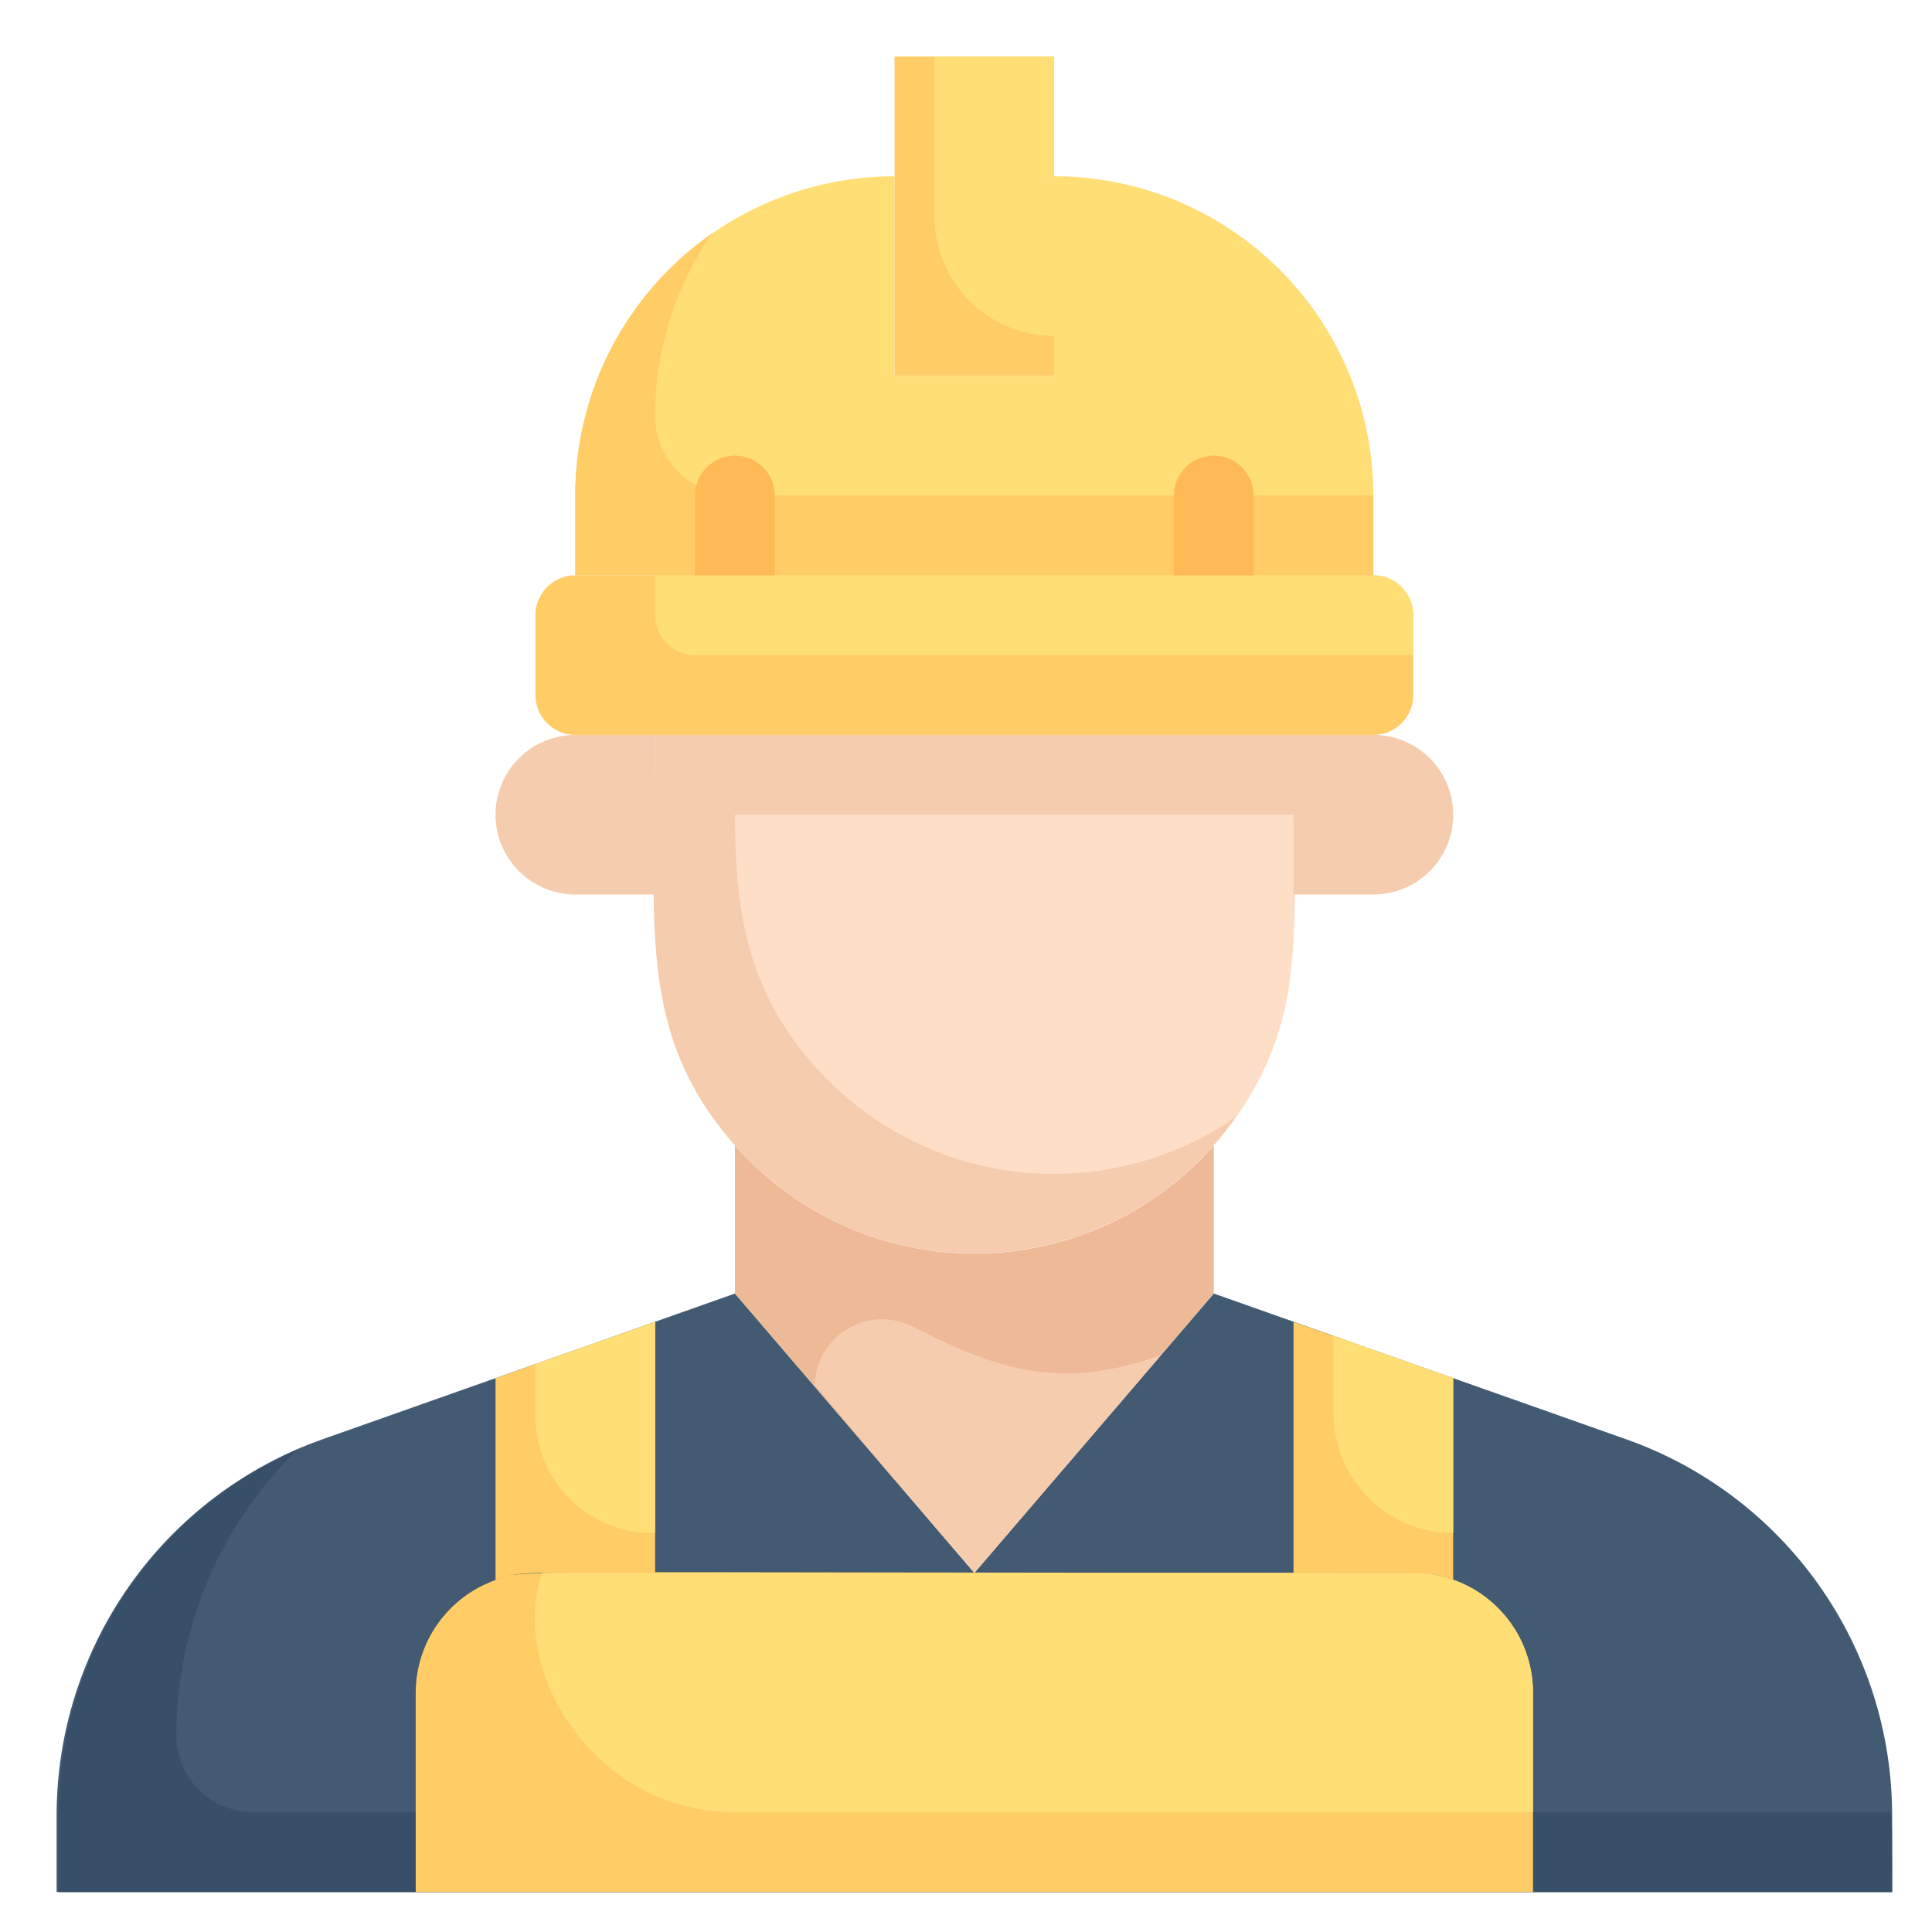 <svg width="58" height="58" viewBox="0 0 58 58" fill="none" xmlns="http://www.w3.org/2000/svg">
<path d="M56.803 54.502V56.802H1.699V54.502C1.699 52.024 2.467 49.607 3.898 47.584C5.329 45.56 7.353 44.031 9.689 43.206L22.064 38.833L29.251 47.218L36.439 38.833L48.813 43.206C51.15 44.031 53.173 45.56 54.604 47.584C56.035 49.607 56.804 52.024 56.803 54.502V54.502Z" fill="#425B72"/>
<path d="M7.593 54.406C6.984 54.403 6.4 54.16 5.97 53.729C5.539 53.298 5.296 52.715 5.293 52.106C5.294 50.501 5.619 48.912 6.246 47.435C6.874 45.957 7.792 44.621 8.946 43.505C6.807 44.439 4.987 45.977 3.711 47.931C2.434 49.884 1.755 52.168 1.759 54.502V56.802H56.803C56.803 54.251 56.803 54.538 56.707 54.406H7.593Z" fill="#374F68"/>
<path d="M19.668 39.684V47.219C15.894 47.219 15.619 47.147 14.876 47.434V41.373L19.668 39.684Z" fill="#FFCC66"/>
<path d="M19.668 39.684V46.021C19.2 46.032 18.735 45.95 18.299 45.778C17.863 45.607 17.467 45.35 17.132 45.023C16.797 44.696 16.531 44.305 16.349 43.874C16.168 43.443 16.074 42.979 16.074 42.511V40.954L19.668 39.684Z" fill="#FFDE76"/>
<path d="M43.625 41.373V47.434C42.87 47.147 42.571 47.219 38.833 47.219V39.684L43.625 41.373Z" fill="#FFCC66"/>
<path d="M43.626 41.373V46.021C42.673 46.021 41.759 45.642 41.085 44.968C40.411 44.294 40.032 43.38 40.032 42.427V40.103L43.626 41.373Z" fill="#FFDE76"/>
<path d="M36.438 34.389V38.833L29.251 47.219L22.064 38.833V34.389C22.963 35.409 24.069 36.225 25.308 36.785C26.547 37.344 27.891 37.634 29.251 37.634C30.611 37.634 31.955 37.344 33.194 36.785C34.433 36.225 35.539 35.409 36.438 34.389Z" fill="#EDB996"/>
<path d="M34.858 40.678L29.251 47.219C24.627 41.816 24.46 41.505 24.46 41.624C24.46 41.276 24.551 40.933 24.723 40.63C24.895 40.327 25.143 40.073 25.442 39.894C25.74 39.714 26.081 39.615 26.429 39.605C26.777 39.596 27.122 39.677 27.43 39.84C30.138 41.229 31.983 41.708 34.858 40.678ZM38.835 22.062C38.835 27.705 39.278 30.448 37.11 33.527C36.28 34.717 35.19 35.704 33.923 36.412C32.657 37.12 31.245 37.531 29.796 37.614C28.347 37.697 26.898 37.45 25.559 36.891C24.22 36.333 23.024 35.477 22.064 34.389C19.069 30.987 19.668 27.669 19.668 22.062H38.835Z" fill="#F6CCAF"/>
<path d="M38.834 24.458C38.834 28.148 39.158 30.592 37.109 33.526C35.264 34.809 33.028 35.402 30.79 35.203C28.552 35.003 26.456 34.024 24.867 32.436C22.471 30.041 22.064 27.477 22.064 24.458H38.834Z" fill="#FFDEC7"/>
<path d="M41.23 26.854H38.834V22.062H41.23C41.866 22.062 42.475 22.315 42.924 22.764C43.374 23.213 43.626 23.823 43.626 24.458C43.626 25.094 43.374 25.703 42.924 26.152C42.475 26.602 41.866 26.854 41.23 26.854ZM17.272 26.854H19.668V22.062H17.272C16.636 22.062 16.027 22.315 15.578 22.764C15.128 23.213 14.876 23.823 14.876 24.458C14.876 25.094 15.128 25.703 15.578 26.152C16.027 26.602 16.636 26.854 17.272 26.854Z" fill="#F6CCAF"/>
<path d="M41.23 17.271H17.272C16.61 17.271 16.074 17.807 16.074 18.468V20.864C16.074 21.526 16.61 22.062 17.272 22.062H41.23C41.892 22.062 42.428 21.526 42.428 20.864V18.468C42.428 17.807 41.892 17.271 41.23 17.271Z" fill="#FFCC66"/>
<path d="M42.427 18.469V19.667H20.864C20.547 19.667 20.242 19.541 20.017 19.316C19.793 19.091 19.666 18.787 19.666 18.469V17.271H41.229C41.547 17.271 41.851 17.397 42.076 17.622C42.3 17.847 42.427 18.151 42.427 18.469ZM41.229 14.875V17.271H17.27V14.875C17.27 12.334 18.28 9.896 20.077 8.099C21.875 6.302 24.312 5.292 26.854 5.292V11.281H31.645V5.292C34.187 5.292 36.625 6.302 38.422 8.099C40.219 9.896 41.229 12.334 41.229 14.875Z" fill="#FFDE76"/>
<path d="M19.666 12.479C19.665 10.522 20.263 8.612 21.379 7.004C20.11 7.888 19.074 9.065 18.359 10.435C17.643 11.806 17.27 13.329 17.27 14.875V17.271H41.229V14.875H22.062C21.427 14.875 20.817 14.622 20.368 14.173C19.919 13.724 19.666 13.114 19.666 12.479Z" fill="#FFCC66"/>
<path d="M31.647 1.698H26.855V11.281H31.647V1.698Z" fill="#FFCC66"/>
<path d="M31.645 1.698V10.084C30.692 10.084 29.778 9.705 29.104 9.031C28.43 8.357 28.052 7.443 28.052 6.49V1.698H31.645Z" fill="#FFDE76"/>
<path d="M23.26 14.875V17.271H20.864V14.875C20.864 14.557 20.991 14.252 21.215 14.028C21.44 13.803 21.744 13.677 22.062 13.677C22.38 13.677 22.685 13.803 22.909 14.028C23.134 14.252 23.26 14.557 23.26 14.875V14.875ZM37.635 14.875V17.271H35.239V14.875C35.239 14.557 35.365 14.252 35.59 14.028C35.815 13.803 36.12 13.677 36.437 13.677C36.755 13.677 37.06 13.803 37.284 14.028C37.509 14.252 37.635 14.557 37.635 14.875V14.875Z" fill="#FFBA55"/>
<path d="M46.022 50.812V56.802H12.48V50.812C12.483 50.071 12.714 49.348 13.143 48.744C13.572 48.139 14.177 47.682 14.876 47.434C15.739 47.099 14.229 47.219 42.428 47.219C43.382 47.219 44.296 47.597 44.97 48.271C45.644 48.945 46.022 49.859 46.022 50.812Z" fill="#FFCC66"/>
<path d="M46.022 50.812V54.406H22.063C17.846 54.406 15.247 50.13 16.277 47.219H42.428C43.381 47.219 44.295 47.597 44.969 48.271C45.643 48.945 46.022 49.859 46.022 50.812Z" fill="#FFDE76"/>
</svg>
